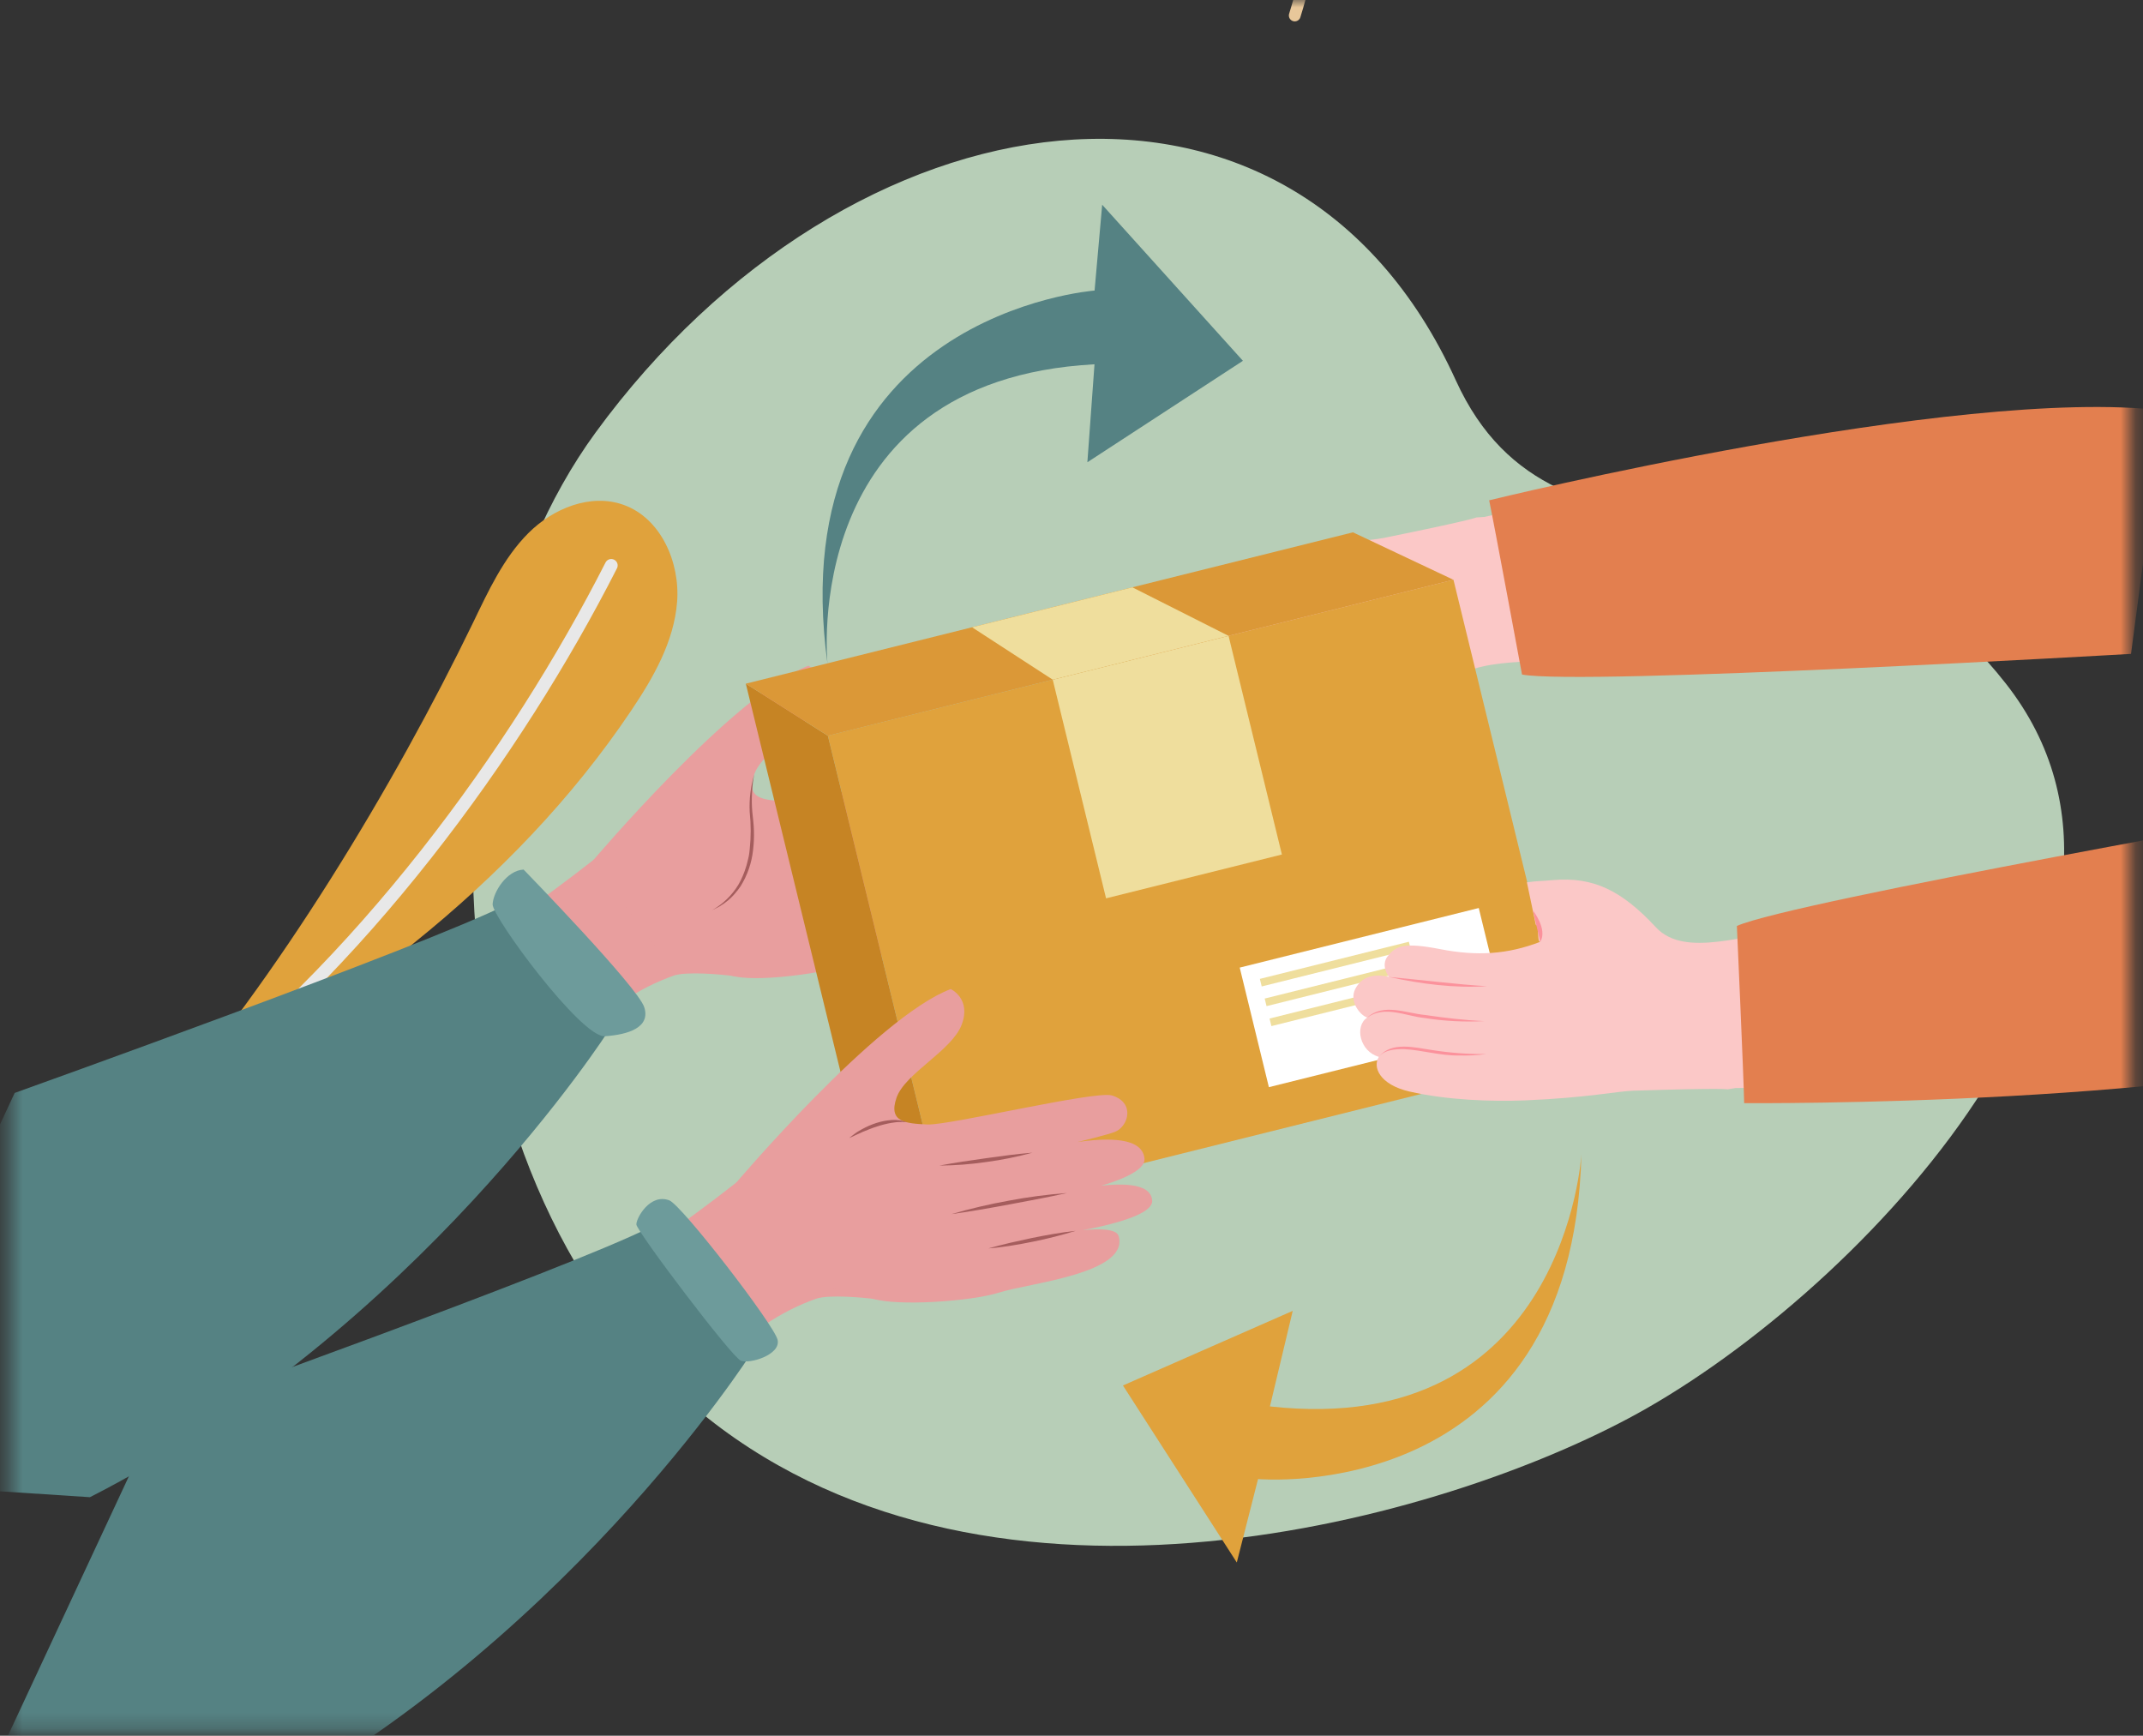 <svg width="142" height="115" viewBox="0 0 142 115" fill="none" xmlns="http://www.w3.org/2000/svg">
<rect x="0" y="0" width="142" height="115" fill="#333333" stroke="none"/>
<path d="M39.46 28.665C56.264 5.663 85.559 1.244 96.46 25.188C103.234 40.067 120.25 29.168 132.908 45.286C145.566 61.405 124.392 84.57 109.115 93.309C96.764 100.372 67.213 109.025 47.801 94.647C28.389 80.269 26.836 45.961 39.46 28.665Z" fill="#B7CEB7"/>
<mask id="mask0_208_2561" style="mask-type:luminance" maskUnits="userSpaceOnUse" x="0" y="0" width="142" height="115">
<path d="M141.245 0H0.564V114.77H141.245V0Z" fill="white"/>
</mask>
<g mask="url(#mask0_208_2561)">
<path d="M41.826 47.078C43.295 44.893 44.664 42.508 44.867 39.875C45.069 37.243 43.779 34.323 41.315 33.448C39.135 32.67 36.651 33.678 35.006 35.326C33.362 36.974 32.367 39.143 31.352 41.243C26.129 52.032 18.313 64.996 10.376 73.919C11.873 72.238 18.551 70.475 22.471 66.908C24.288 65.265 25.582 63.966 27.483 62.435C32.96 58.018 37.886 52.946 41.826 47.078Z" fill="#E0A23C"/>
<path d="M40.502 37.463C34.243 49.771 23.802 64.195 11.178 73.501" stroke="#E8E8E8" stroke-width="0.85" stroke-linecap="round" stroke-linejoin="round"/>
<path d="M87.305 -8.638C87.278 -5.359 86.768 -2.102 85.793 1.026" stroke="#E8C79A" stroke-width="0.78" stroke-linecap="round" stroke-linejoin="round"/>
<path d="M52.76 61.404L53.619 59.031L51.175 53.453L46.111 52.381L40.486 56.777C40.486 56.777 40.402 57.093 40.259 57.591L39.466 56.866C35.631 59.879 31.611 62.644 27.431 65.143C21.542 68.632 14.509 71.637 11.282 73.731C10.374 74.314 9.168 75.14 7.783 76.092C7.783 76.092 7.387 76.35 6.74 76.809L6.531 76.953C2.755 79.657 -8.116 88.175 -4.505 94.284C2.024 105.324 19.553 88.832 19.553 88.832C26.188 82.191 33.478 74.314 38.515 68.77C40.185 66.896 42.293 65.475 44.646 64.638C45.471 64.356 47.78 64.549 48.679 64.68C51.673 65.127 52.76 61.404 52.76 61.404Z" fill="#E89E9E"/>
<path d="M39.235 57.084C39.235 57.084 48.634 45.965 53.569 44.11C53.569 44.11 54.952 44.746 54.293 46.472C53.635 48.199 50.544 49.686 49.978 51.306C49.413 52.927 50.576 53.017 52.022 53.083C53.469 53.15 65.078 50.329 65.934 51.095C66.79 51.862 65.48 52.649 64.612 53.023C63.745 53.398 57.441 55.298 57.441 55.298C57.441 55.298 68.586 52.654 68.795 54.722C68.932 56.062 58.658 58.2 58.658 58.2C58.658 58.2 67.585 55.998 67.492 57.72C67.41 59.189 60.014 60.451 60.014 60.451C60.014 60.451 64.646 59.451 64.692 60.474C64.751 61.773 58.285 63.277 56.362 63.895C54.439 64.512 50.004 65.116 48.439 64.631C46.874 64.147 45.759 63.665 44.651 64.31" fill="#E89E9E"/>
<path d="M33.626 59.91C33.626 59.91 39.48 66.436 40.366 68.229C40.366 68.229 27.708 88.105 5.959 99.198L-11 98.09L0.972 72.413C0.972 72.413 28.019 62.743 33.626 59.91Z" fill="#558283"/>
<path d="M49.976 51.307C49.897 51.716 49.849 52.131 49.831 52.548C49.807 52.962 49.813 53.377 49.849 53.79C49.89 54.199 49.947 54.623 49.958 55.046C49.971 55.47 49.952 55.894 49.901 56.315C49.81 57.166 49.529 57.984 49.079 58.709C48.961 58.886 48.832 59.054 48.691 59.212C48.62 59.29 48.552 59.373 48.477 59.442L48.25 59.651C48.089 59.785 47.918 59.908 47.739 60.018C47.562 60.128 47.369 60.211 47.185 60.305C47.904 59.9 48.506 59.314 48.934 58.604C49.137 58.249 49.3 57.873 49.42 57.481C49.49 57.288 49.527 57.084 49.579 56.887C49.631 56.689 49.658 56.483 49.676 56.279C49.765 55.453 49.765 54.62 49.676 53.795C49.636 52.954 49.738 52.113 49.976 51.307Z" fill="#A55D5D"/>
<path d="M34.695 57.614C34.695 57.614 42.26 65.391 42.689 66.732C43.118 68.072 41.642 68.55 40.08 68.657C38.517 68.765 32.599 60.734 32.642 59.91C32.685 59.086 33.583 57.667 34.695 57.614Z" fill="#6D9B9B"/>
<path d="M121.467 29.817C116.366 30.063 97.343 34.481 97.343 34.481C97.343 34.481 100.506 40.123 100.472 43.718C100.472 43.718 118.254 43.179 120.318 44.005C120.643 44.26 128.779 42.107 134.786 37.651C128.559 31.284 126.981 29.555 121.467 29.817Z" fill="#FBC8C7"/>
<path d="M107.251 36.352C104.24 33.763 97.813 34.286 97.813 34.286C97.813 34.286 97.734 34.415 91.682 35.643C90.689 35.845 88.573 35.896 84.608 36.66C82.389 37.089 79.512 37.883 77.243 39.004C75.426 39.901 75.224 41.152 75.799 41.698C74.638 42.343 74.679 44.063 75.633 44.412C75.195 44.676 74.704 45.743 75.283 46.434C75.985 47.279 76.957 47.038 77.641 46.707C77.641 46.707 77.236 47.57 77.893 48.084C78.549 48.598 79.103 48.736 81.374 47.715C83.645 46.693 85.641 46.356 87.921 46.666C87.694 46.709 88.13 47.77 87.894 47.836L87.955 50.708C88.745 50.628 88.67 50.6 89.683 50.451C92.327 50.063 93.95 48.727 95.615 45.83C97.039 43.353 101.369 44.086 104.624 43.535C104.624 43.526 110.262 38.942 107.251 36.352Z" fill="#FBC8C7"/>
<path d="M75.799 41.702C76.814 42.529 78.26 41.757 79.298 41.344C80.423 40.881 81.583 40.514 82.768 40.247C82.159 40.306 81.556 40.416 80.965 40.575C79.771 40.832 78.694 41.482 77.529 41.819C76.966 41.964 76.303 42.081 75.799 41.702Z" fill="#FB929C"/>
<path d="M75.633 44.413C76.884 45.134 78.224 44.096 79.403 43.702C80.627 43.217 81.864 42.763 83.129 42.402C81.828 42.639 80.555 43.011 79.33 43.513C78.136 43.924 76.937 44.966 75.633 44.413Z" fill="#FB929C"/>
<path d="M77.641 46.711C79.437 46.119 82.041 45.148 83.829 44.62C81.683 44.976 79.605 45.768 77.641 46.711Z" fill="#FB929C"/>
<path d="M100.852 44.691C100.852 44.691 99.012 34.752 98.676 33.148C98.676 33.148 129.729 25.55 143.334 27.2L141.208 43.323C141.208 43.323 104.787 45.435 100.852 44.691Z" fill="#E37F4F"/>
<path d="M62.569 80.356L104.021 70.026L96.31 38.413L54.858 48.743L62.569 80.356Z" fill="#E0A23C"/>
<path d="M84.079 72.031L99.919 68.084L97.986 60.161L82.147 64.109L84.079 72.031Z" fill="white"/>
<path d="M83.604 65.358L93.477 62.898L93.355 62.396L83.481 64.857L83.604 65.358Z" fill="#EFDE9D"/>
<path d="M83.924 66.662L93.797 64.201L93.675 63.7L83.801 66.16L83.924 66.662Z" fill="#EFDE9D"/>
<path d="M84.246 67.985L91.138 66.268L91.016 65.766L84.124 67.484L84.246 67.985Z" fill="#EFDE9D"/>
<path d="M73.29 59.52L84.941 56.616L81.407 42.128L69.756 45.031L73.29 59.52Z" fill="#EFDE9D"/>
<path d="M54.856 48.747L49.42 45.297L56.305 73.523L62.569 80.359L54.856 48.747Z" fill="#C68424"/>
<path d="M96.31 38.415L89.649 35.27L49.42 45.297L54.856 48.747L96.31 38.415Z" fill="#DB9837"/>
<path d="M81.408 42.13L75.034 38.914L64.41 41.561L69.758 45.034L81.408 42.13Z" fill="#EFDE9D"/>
<path d="M138.515 71.084C133.494 72.02 113.973 72.096 113.973 72.096C113.973 72.096 115.79 65.876 114.938 62.382C114.938 62.382 132.376 58.815 134.198 57.534C134.459 57.213 142.866 57.435 149.717 60.392C145.091 68.024 143.942 70.069 138.515 71.084Z" fill="#FBC8C7"/>
<path d="M123.197 67.995C120.849 71.208 114.473 72.177 114.473 72.177C114.473 72.177 114.366 72.069 108.198 72.266C107.187 72.301 105.116 72.737 101.083 72.905C98.826 72.999 95.842 72.886 93.382 72.317C91.411 71.858 90.934 70.692 91.368 70.022C90.092 69.663 89.745 67.979 90.596 67.419C90.11 67.263 89.392 66.338 89.801 65.529C90.294 64.547 91.293 64.556 92.034 64.722C92.034 64.722 91.445 63.975 91.97 63.331C92.495 62.685 93.003 62.412 95.442 62.888C97.881 63.363 99.905 63.23 102.055 62.403C101.828 62.403 102.01 61.281 101.764 61.269L101.176 58.46C101.964 58.354 101.896 58.4 102.918 58.31C105.58 58.081 107.46 58.999 109.731 61.446C111.675 63.53 115.728 61.818 119.021 61.611C119.026 61.616 125.548 64.781 123.197 67.995Z" fill="#FBC8C7"/>
<path d="M91.371 70.025C92.172 68.986 93.753 69.403 94.856 69.566C96.058 69.758 97.273 69.849 98.49 69.837C97.883 69.919 97.271 69.951 96.659 69.931C95.438 69.954 94.241 69.573 93.026 69.511C92.442 69.511 91.772 69.539 91.368 70.023L91.371 70.025Z" fill="#FB929C"/>
<path d="M90.596 67.422C91.652 66.436 93.192 67.136 94.427 67.248C95.728 67.439 97.034 67.595 98.349 67.654C97.028 67.724 95.704 67.656 94.398 67.45C93.142 67.324 91.741 66.587 90.596 67.422Z" fill="#FB929C"/>
<path d="M92.036 64.731C93.916 64.893 96.673 65.242 98.533 65.341C96.351 65.483 94.157 65.19 92.036 64.731Z" fill="#FB929C"/>
<path d="M115.09 61.349C115.09 61.349 115.544 71.449 115.572 73.09C115.572 73.09 147.519 73.338 160.395 68.6L154.693 53.389C154.693 53.389 118.753 59.717 115.09 61.349Z" fill="#E37F4F"/>
<path d="M101.574 60.325C101.574 60.325 102.564 61.556 102.064 62.407L101.574 60.325Z" fill="#FB929C"/>
<path d="M62.187 82.816L63.045 80.443L60.602 74.865L55.538 73.793L49.906 78.189C49.906 78.189 49.822 78.508 49.679 79.004L48.889 78.274C45.053 81.286 41.033 84.051 36.853 86.551C30.976 90.033 23.942 93.042 20.715 95.136C19.807 95.721 18.599 96.547 17.216 97.498C17.216 97.498 16.821 97.755 16.174 98.214L15.965 98.358C12.19 101.062 1.32 109.581 4.93 115.691C11.452 126.727 28.984 110.242 28.984 110.242C35.62 103.599 42.907 95.721 47.946 90.18C49.615 88.305 51.724 86.885 54.078 86.048C54.902 85.763 57.211 85.959 58.108 86.09C61.097 86.537 62.187 82.816 62.187 82.816Z" fill="#E89E9E"/>
<path d="M48.661 78.503C48.661 78.503 58.063 67.384 62.998 65.531C62.998 65.531 64.378 66.165 63.722 67.893C63.066 69.622 59.973 71.107 59.407 72.727C58.842 74.348 60.007 74.437 61.451 74.504C62.895 74.571 72.579 72.241 73.685 72.581C75.222 73.056 74.775 74.605 73.912 74.977C73.049 75.349 66.872 76.717 66.872 76.717C66.872 76.717 75.567 73.962 75.835 76.76C75.996 78.459 68.089 79.618 68.089 79.618C68.089 79.618 76.187 77.116 76.346 79.547C76.444 81.016 69.445 81.872 69.445 81.872C69.445 81.872 73.839 80.91 74.123 81.895C74.841 84.377 68.173 85.012 66.247 85.628C64.322 86.243 59.435 86.546 57.87 86.052C56.305 85.559 55.19 85.084 54.082 85.729" fill="#E89E9E"/>
<path d="M43.052 81.326C43.052 81.326 48.904 87.852 49.792 89.645C49.792 89.645 37.134 109.521 15.386 120.612L-1.574 119.503L10.399 93.827C10.399 93.827 37.445 84.156 43.052 81.326Z" fill="#558283"/>
<path d="M60.098 74.357C59.93 74.334 59.76 74.328 59.591 74.341C59.423 74.341 59.258 74.371 59.094 74.392C58.765 74.447 58.441 74.527 58.124 74.633C57.806 74.727 57.498 74.862 57.184 74.986L56.73 75.191C56.575 75.262 56.423 75.34 56.264 75.404C56.396 75.294 56.537 75.195 56.673 75.09C56.809 74.984 56.964 74.903 57.114 74.819C57.416 74.651 57.734 74.512 58.063 74.405C58.394 74.297 58.737 74.231 59.085 74.208C59.429 74.181 59.775 74.232 60.098 74.357Z" fill="#A55D5D"/>
<path d="M62.246 77.226C63.27 77.034 64.29 76.884 65.323 76.74C66.356 76.595 67.367 76.457 68.416 76.37C67.411 76.645 66.389 76.852 65.357 76.99C64.327 77.14 63.287 77.219 62.246 77.226Z" fill="#A55D5D"/>
<path d="M63.045 80.442C64.295 80.079 65.562 79.781 66.842 79.551C68.119 79.309 69.408 79.139 70.703 79.044C69.431 79.329 68.157 79.563 66.883 79.801C65.609 80.04 64.331 80.263 63.045 80.442Z" fill="#A55D5D"/>
<path d="M71.28 81.549C70.339 81.839 69.384 82.081 68.418 82.274C67.935 82.371 67.451 82.462 66.965 82.538C66.479 82.614 65.986 82.68 65.493 82.713C65.97 82.584 66.447 82.456 66.926 82.345C67.406 82.235 67.887 82.127 68.368 82.026C69.327 81.834 70.294 81.654 71.28 81.549Z" fill="#A55D5D"/>
<path d="M44.347 79.529C45.173 79.837 51.314 87.792 51.527 88.777C51.741 89.762 49.69 90.384 49.091 90.154C48.491 89.925 42.166 81.556 42.166 81.124C42.166 80.693 43.073 79.054 44.347 79.529Z" fill="#6D9B9B"/>
</g>
<path d="M104.787 76.483C104.787 76.483 103.717 95.356 84.149 93.183L85.659 86.852L74.409 91.796L81.953 103.523L83.361 97.996C83.361 97.996 104.201 99.876 104.787 76.483Z" fill="#E0A23C"/>
<path d="M54.834 43.991C54.834 43.991 52.865 25.194 72.524 24.136L72.052 30.627L82.359 23.906L73.033 13.565L72.529 19.251C72.529 19.251 51.663 20.814 54.834 43.991Z" fill="#558283"/>
</svg>
